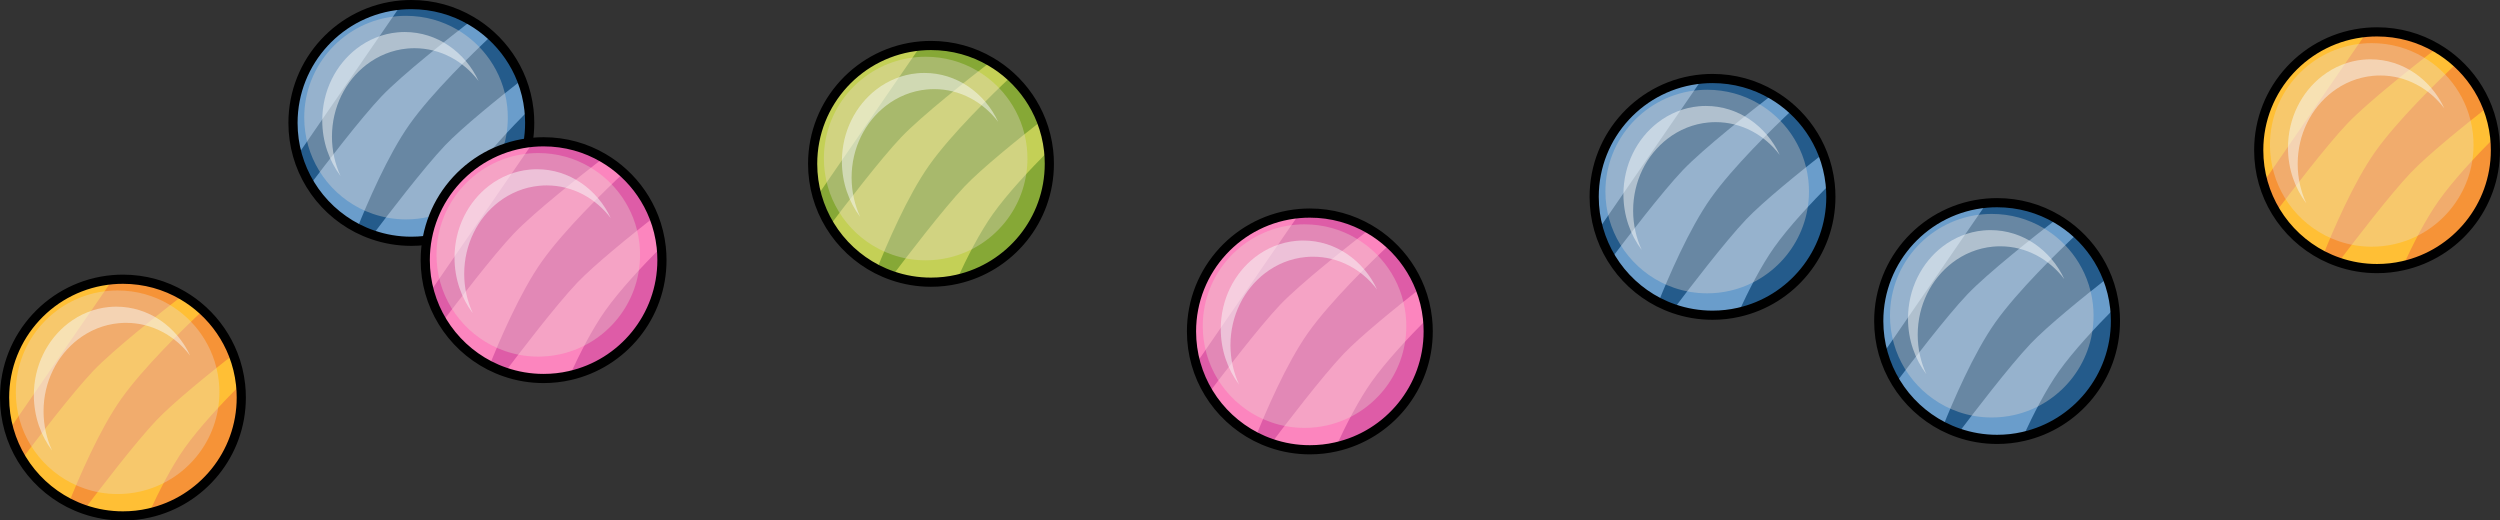 <?xml version="1.0" encoding="UTF-8"?>
<svg id="Layer_2" data-name="Layer 2" xmlns="http://www.w3.org/2000/svg" viewBox="0 0 545.361 113.544">
  <rect x="0" y="0" width="545.361" height="113.544" fill="#333333" stroke="none"/>
  <defs>
    <style>
      .cls-1 {
        fill: #f69337;
      }

      .cls-2 {
        fill: #ffbf35;
      }

      .cls-3 {
        fill: #fc85be;
      }

      .cls-4 {
        fill: #6a9dcb;
      }

      .cls-5 {
        fill: #c4d056;
      }

      .cls-6 {
        fill: #de5ca7;
      }

      .cls-7 {
        fill: #245b8b;
      }

      .cls-8 {
        fill: #86a836;
      }

      .cls-9 {
        fill: none;
        stroke: #000;
        stroke-linejoin: bevel;
        stroke-width: 2px;
      }

      .cls-10 {
        fill: #f8fafb;
        opacity: .5;
      }

      .cls-11 {
        fill: #e8dbd1;
        opacity: .35;
      }
    </style>
  </defs>
  <g id="candy_groups" data-name="candy groups">
    <g>
      <g>
        <path class="cls-7" d="m115.548,26.817c0,12.307-8.611,22.603-20.141,25.187-1.824.417-3.721.63-5.675.63-2.944,0-5.773-.491-8.415-1.407-1.17-.401-2.298-.883-3.386-1.439-4.228-2.184-7.777-5.487-10.246-9.535-1.202-1.963-2.143-4.097-2.789-6.362-.638-2.249-.981-4.62-.981-7.074,0-13.493,10.361-24.574,23.552-25.719.744-.065,1.505-.098,2.265-.098,4.759,0,9.216,1.284,13.035,3.533,1.595.932,3.075,2.028,4.416,3.263,2.895,2.65,5.168,5.945,6.616,9.658.801,2.053,1.341,4.236,1.595,6.509.106.941.155,1.889.155,2.854Z"/>
        <g>
          <path class="cls-4" d="m87.467,1.098l-22.57,32.792c-.638-2.249-.981-4.62-.981-7.074,0-13.493,10.361-24.574,23.552-25.719Z"/>
          <path class="cls-4" d="m107.183,7.796c-4.13,3.876-12.97,12.471-17.819,19.299-4.776,6.73-9.355,17.508-11.432,22.693-4.228-2.184-7.777-5.487-10.246-9.535,3.132-4.154,11.04-14.491,15.562-19.25,4.457-4.678,15.014-12.986,19.52-16.47,1.595.932,3.075,2.028,4.416,3.263Z"/>
          <path class="cls-4" d="m115.393,23.963c-4.146,4.17-9.044,9.404-12.209,13.869-2.813,3.974-5.569,9.363-7.777,14.172-1.824.417-3.721.63-5.675.63-2.944,0-5.773-.491-8.415-1.407,3.001-3.974,11.138-14.638,15.75-19.487,3.688-3.876,11.571-10.247,16.731-14.286.801,2.053,1.341,4.236,1.595,6.509Z"/>
        </g>
        <path class="cls-11" d="m110.774,25.656c0,10.584-7.405,19.439-17.322,21.661-1.568.359-3.2.542-4.881.542-2.532,0-4.965-.422-7.237-1.21-1.006-.345-1.976-.76-2.912-1.238-3.636-1.878-6.688-4.719-8.812-8.2-1.034-1.688-1.843-3.523-2.398-5.472-.549-1.934-.844-3.973-.844-6.083,0-11.604,8.911-21.134,20.255-22.118.64-.056,1.294-.084,1.948-.084,4.093,0,7.926,1.104,11.21,3.038,1.371.802,2.644,1.744,3.798,2.806,2.49,2.279,4.445,5.113,5.69,8.306.689,1.765,1.153,3.643,1.371,5.598.092.809.134,1.625.134,2.454Z"/>
        <path class="cls-10" d="m72.415,29.81c0-6.46,2.961-12.177,7.506-15.678,2.554-1.968,5.61-3.237,8.922-3.542.515-.05,1.038-.074,1.568-.074,5.651,0,10.691,2.795,13.991,7.164-2.95-6.338-9.054-10.694-16.109-10.694-.529,0-1.053.024-1.568.074-3.313.305-6.368,1.574-8.922,3.542-4.546,3.501-7.506,9.218-7.506,15.678,0,4.599,1.502,8.82,4.006,12.135-1.206-2.591-1.888-5.512-1.888-8.605Z"/>
        <path class="cls-9" d="m115.548,26.817c0,12.307-8.611,22.603-20.141,25.187-1.824.417-3.721.63-5.675.63-2.944,0-5.773-.491-8.415-1.407-1.17-.401-2.298-.883-3.386-1.439-4.228-2.184-7.777-5.487-10.246-9.535-1.202-1.963-2.143-4.097-2.789-6.362-.638-2.249-.981-4.62-.981-7.074,0-13.493,10.361-24.574,23.552-25.719.744-.065,1.505-.098,2.265-.098,4.759,0,9.216,1.284,13.035,3.533,1.595.932,3.075,2.028,4.416,3.263,2.895,2.65,5.168,5.945,6.616,9.658.801,2.053,1.341,4.236,1.595,6.509.106.941.155,1.889.155,2.854Z"/>
      </g>
      <g>
        <path class="cls-8" d="m228.906,35.741c0,12.307-8.611,22.603-20.141,25.187-1.824.417-3.721.63-5.675.63-2.944,0-5.773-.491-8.415-1.407-1.17-.401-2.298-.883-3.386-1.439-4.228-2.184-7.777-5.487-10.246-9.535-1.202-1.963-2.143-4.097-2.789-6.362-.638-2.249-.981-4.62-.981-7.074,0-13.493,10.361-24.574,23.552-25.719.744-.065,1.505-.098,2.265-.098,4.759,0,9.216,1.284,13.035,3.533,1.595.932,3.075,2.028,4.416,3.263,2.895,2.65,5.168,5.945,6.616,9.658.801,2.053,1.341,4.236,1.595,6.509.106.941.155,1.889.155,2.854Z"/>
        <g>
          <path class="cls-5" d="m200.824,10.023l-22.57,32.792c-.638-2.249-.981-4.62-.981-7.074,0-13.493,10.361-24.574,23.552-25.719Z"/>
          <path class="cls-5" d="m220.54,16.72c-4.13,3.876-12.97,12.471-17.819,19.299-4.776,6.73-9.355,17.508-11.432,22.693-4.228-2.184-7.777-5.487-10.246-9.535,3.132-4.154,11.04-14.491,15.562-19.25,4.457-4.678,15.014-12.986,19.52-16.47,1.595.932,3.075,2.028,4.416,3.263Z"/>
          <path class="cls-5" d="m228.75,32.887c-4.146,4.17-9.044,9.404-12.209,13.869-2.813,3.974-5.569,9.363-7.777,14.172-1.824.417-3.721.63-5.675.63-2.944,0-5.773-.491-8.415-1.407,3.001-3.974,11.138-14.638,15.75-19.487,3.688-3.876,11.571-10.247,16.731-14.286.801,2.053,1.341,4.236,1.595,6.509Z"/>
        </g>
        <path class="cls-11" d="m224.131,34.581c0,10.584-7.405,19.439-17.322,21.661-1.568.359-3.2.542-4.881.542-2.532,0-4.965-.422-7.237-1.21-1.006-.345-1.976-.76-2.912-1.238-3.636-1.878-6.688-4.719-8.812-8.2-1.034-1.688-1.843-3.523-2.398-5.472-.549-1.934-.844-3.973-.844-6.083,0-11.604,8.911-21.134,20.255-22.118.64-.056,1.294-.084,1.948-.084,4.093,0,7.926,1.104,11.21,3.038,1.371.802,2.644,1.744,3.798,2.806,2.49,2.279,4.445,5.113,5.69,8.306.689,1.765,1.153,3.643,1.371,5.598.092.809.134,1.625.134,2.454Z"/>
        <path class="cls-10" d="m185.772,38.735c0-6.46,2.961-12.177,7.506-15.678,2.554-1.968,5.61-3.237,8.922-3.542.515-.05,1.038-.074,1.568-.074,5.651,0,10.691,2.795,13.991,7.164-2.95-6.338-9.054-10.694-16.109-10.694-.529,0-1.053.024-1.568.074-3.313.305-6.368,1.574-8.922,3.542-4.546,3.501-7.506,9.218-7.506,15.678,0,4.599,1.502,8.82,4.006,12.135-1.206-2.591-1.888-5.512-1.888-8.605Z"/>
        <path class="cls-9" d="m228.906,35.741c0,12.307-8.611,22.603-20.141,25.187-1.824.417-3.721.63-5.675.63-2.944,0-5.773-.491-8.415-1.407-1.17-.401-2.298-.883-3.386-1.439-4.228-2.184-7.777-5.487-10.246-9.535-1.202-1.963-2.143-4.097-2.789-6.362-.638-2.249-.981-4.62-.981-7.074,0-13.493,10.361-24.574,23.552-25.719.744-.065,1.505-.098,2.265-.098,4.759,0,9.216,1.284,13.035,3.533,1.595.932,3.075,2.028,4.416,3.263,2.895,2.65,5.168,5.945,6.616,9.658.801,2.053,1.341,4.236,1.595,6.509.106.941.155,1.889.155,2.854Z"/>
      </g>
      <g>
        <path class="cls-1" d="m52.633,86.728c0,12.307-8.611,22.603-20.141,25.187-1.824.417-3.721.63-5.675.63-2.944,0-5.773-.491-8.415-1.407-1.17-.401-2.298-.883-3.386-1.439-4.228-2.184-7.777-5.487-10.246-9.535-1.202-1.963-2.143-4.097-2.789-6.362-.638-2.249-.981-4.62-.981-7.074,0-13.493,10.361-24.574,23.552-25.719.744-.065,1.505-.098,2.265-.098,4.759,0,9.216,1.284,13.035,3.533,1.595.932,3.075,2.028,4.416,3.263,2.895,2.65,5.168,5.945,6.616,9.658.801,2.053,1.341,4.236,1.595,6.509.106.941.155,1.889.155,2.854Z"/>
        <g>
          <path class="cls-2" d="m24.552,61.009L1.981,93.801c-.638-2.249-.981-4.62-.981-7.074,0-13.493,10.361-24.574,23.552-25.719Z"/>
          <path class="cls-2" d="m44.268,67.706c-4.13,3.876-12.97,12.471-17.819,19.299-4.776,6.73-9.355,17.508-11.432,22.693-4.228-2.184-7.777-5.487-10.246-9.535,3.132-4.154,11.04-14.491,15.562-19.25,4.457-4.678,15.014-12.986,19.52-16.47,1.595.932,3.075,2.028,4.416,3.263Z"/>
          <path class="cls-2" d="m52.478,83.874c-4.146,4.17-9.044,9.404-12.209,13.869-2.813,3.974-5.569,9.363-7.777,14.172-1.824.417-3.721.63-5.675.63-2.944,0-5.773-.491-8.415-1.407,3.001-3.974,11.138-14.638,15.75-19.487,3.688-3.876,11.571-10.247,16.731-14.286.801,2.053,1.341,4.236,1.595,6.509Z"/>
        </g>
        <path class="cls-11" d="m47.859,85.567c0,10.584-7.405,19.439-17.322,21.661-1.568.359-3.2.542-4.881.542-2.532,0-4.965-.422-7.237-1.21-1.006-.345-1.976-.76-2.912-1.238-3.636-1.878-6.688-4.719-8.812-8.2-1.034-1.688-1.843-3.523-2.398-5.472-.549-1.934-.844-3.973-.844-6.083,0-11.604,8.911-21.134,20.255-22.118.64-.056,1.294-.084,1.948-.084,4.093,0,7.926,1.104,11.21,3.038,1.371.802,2.644,1.744,3.798,2.806,2.49,2.279,4.445,5.113,5.69,8.306.689,1.765,1.153,3.643,1.371,5.598.092.809.134,1.625.134,2.454Z"/>
        <path class="cls-10" d="m9.5,89.721c0-6.46,2.961-12.177,7.506-15.678,2.554-1.968,5.61-3.237,8.922-3.542.515-.05,1.038-.074,1.568-.074,5.651,0,10.691,2.795,13.991,7.164-2.95-6.338-9.054-10.694-16.109-10.694-.529,0-1.053.024-1.568.074-3.313.305-6.368,1.574-8.922,3.542-4.546,3.501-7.506,9.218-7.506,15.678,0,4.599,1.502,8.82,4.006,12.135-1.206-2.591-1.888-5.512-1.888-8.605Z"/>
        <path class="cls-9" d="m52.633,86.728c0,12.307-8.611,22.603-20.141,25.187-1.824.417-3.721.63-5.675.63-2.944,0-5.773-.491-8.415-1.407-1.17-.401-2.298-.883-3.386-1.439-4.228-2.184-7.777-5.487-10.246-9.535-1.202-1.963-2.143-4.097-2.789-6.362-.638-2.249-.981-4.62-.981-7.074,0-13.493,10.361-24.574,23.552-25.719.744-.065,1.505-.098,2.265-.098,4.759,0,9.216,1.284,13.035,3.533,1.595.932,3.075,2.028,4.416,3.263,2.895,2.65,5.168,5.945,6.616,9.658.801,2.053,1.341,4.236,1.595,6.509.106.941.155,1.889.155,2.854Z"/>
      </g>
      <g>
        <path class="cls-6" d="m144.399,56.749c0,12.307-8.611,22.603-20.141,25.187-1.824.417-3.721.63-5.675.63-2.944,0-5.773-.491-8.415-1.407-1.17-.401-2.298-.883-3.386-1.439-4.228-2.184-7.777-5.487-10.246-9.535-1.202-1.963-2.143-4.097-2.789-6.362-.638-2.249-.981-4.62-.981-7.074,0-13.493,10.361-24.574,23.552-25.719.744-.065,1.505-.098,2.265-.098,4.759,0,9.216,1.284,13.035,3.533,1.595.932,3.075,2.028,4.416,3.263,2.895,2.65,5.168,5.945,6.616,9.658.801,2.053,1.341,4.236,1.595,6.509.106.941.155,1.889.155,2.854Z"/>
        <g>
          <path class="cls-3" d="m116.317,31.031l-22.57,32.792c-.638-2.249-.981-4.62-.981-7.074,0-13.493,10.361-24.574,23.552-25.719Z"/>
          <path class="cls-3" d="m136.034,37.728c-4.13,3.876-12.97,12.471-17.819,19.299-4.776,6.73-9.355,17.508-11.432,22.693-4.228-2.184-7.777-5.487-10.246-9.535,3.132-4.154,11.04-14.491,15.562-19.25,4.457-4.678,15.014-12.986,19.52-16.47,1.595.932,3.075,2.028,4.416,3.263Z"/>
          <path class="cls-3" d="m144.244,53.895c-4.146,4.17-9.044,9.404-12.209,13.869-2.813,3.974-5.569,9.363-7.777,14.172-1.824.417-3.721.63-5.675.63-2.944,0-5.773-.491-8.415-1.407,3.001-3.974,11.138-14.638,15.75-19.487,3.688-3.876,11.571-10.247,16.731-14.286.801,2.053,1.341,4.236,1.595,6.509Z"/>
        </g>
        <path class="cls-11" d="m139.625,55.589c0,10.584-7.405,19.439-17.322,21.661-1.568.359-3.2.542-4.881.542-2.532,0-4.965-.422-7.237-1.21-1.006-.345-1.976-.76-2.912-1.238-3.636-1.878-6.688-4.719-8.812-8.2-1.034-1.688-1.843-3.523-2.398-5.472-.549-1.934-.844-3.973-.844-6.083,0-11.604,8.911-21.134,20.255-22.118.64-.056,1.294-.084,1.948-.084,4.093,0,7.926,1.104,11.21,3.038,1.371.802,2.644,1.744,3.798,2.806,2.49,2.279,4.445,5.113,5.69,8.306.689,1.765,1.153,3.643,1.371,5.598.092.809.134,1.625.134,2.454Z"/>
        <path class="cls-10" d="m101.266,59.743c0-6.46,2.961-12.177,7.506-15.678,2.554-1.968,5.61-3.237,8.922-3.542.515-.05,1.038-.074,1.568-.074,5.651,0,10.691,2.795,13.991,7.164-2.95-6.338-9.054-10.694-16.109-10.694-.529,0-1.053.024-1.568.074-3.313.305-6.368,1.574-8.922,3.542-4.546,3.501-7.506,9.218-7.506,15.678,0,4.599,1.502,8.82,4.006,12.135-1.206-2.591-1.888-5.512-1.888-8.605Z"/>
        <path class="cls-9" d="m144.399,56.749c0,12.307-8.611,22.603-20.141,25.187-1.824.417-3.721.63-5.675.63-2.944,0-5.773-.491-8.415-1.407-1.17-.401-2.298-.883-3.386-1.439-4.228-2.184-7.777-5.487-10.246-9.535-1.202-1.963-2.143-4.097-2.789-6.362-.638-2.249-.981-4.62-.981-7.074,0-13.493,10.361-24.574,23.552-25.719.744-.065,1.505-.098,2.265-.098,4.759,0,9.216,1.284,13.035,3.533,1.595.932,3.075,2.028,4.416,3.263,2.895,2.65,5.168,5.945,6.616,9.658.801,2.053,1.341,4.236,1.595,6.509.106.941.155,1.889.155,2.854Z"/>
      </g>
      <g>
        <path class="cls-6" d="m311.553,72.299c0,12.307-8.611,22.603-20.141,25.187-1.824.417-3.721.63-5.675.63-2.944,0-5.773-.491-8.415-1.407-1.17-.401-2.298-.883-3.386-1.439-4.228-2.184-7.777-5.487-10.246-9.535-1.202-1.963-2.143-4.097-2.789-6.362-.638-2.249-.981-4.62-.981-7.074,0-13.493,10.361-24.574,23.552-25.719.744-.065,1.505-.098,2.265-.098,4.759,0,9.216,1.284,13.035,3.533,1.595.932,3.075,2.028,4.416,3.263,2.895,2.65,5.168,5.945,6.616,9.658.801,2.053,1.341,4.236,1.595,6.509.106.941.155,1.889.155,2.854Z"/>
        <g>
          <path class="cls-3" d="m283.471,46.581l-22.57,32.792c-.638-2.249-.981-4.62-.981-7.074,0-13.493,10.361-24.574,23.552-25.719Z"/>
          <path class="cls-3" d="m303.187,53.278c-4.13,3.876-12.97,12.471-17.819,19.299-4.776,6.73-9.355,17.508-11.432,22.693-4.228-2.184-7.777-5.487-10.246-9.535,3.132-4.154,11.04-14.491,15.562-19.25,4.457-4.678,15.014-12.986,19.52-16.47,1.595.932,3.075,2.028,4.416,3.263Z"/>
          <path class="cls-3" d="m311.397,69.445c-4.146,4.17-9.044,9.404-12.209,13.869-2.813,3.974-5.569,9.363-7.777,14.172-1.824.417-3.721.63-5.675.63-2.944,0-5.773-.491-8.415-1.407,3.001-3.974,11.138-14.638,15.75-19.487,3.688-3.876,11.571-10.247,16.731-14.286.801,2.053,1.341,4.236,1.595,6.509Z"/>
        </g>
        <path class="cls-11" d="m306.778,71.139c0,10.584-7.405,19.439-17.322,21.661-1.568.359-3.2.542-4.881.542-2.532,0-4.965-.422-7.237-1.21-1.006-.345-1.976-.76-2.912-1.238-3.636-1.878-6.688-4.719-8.812-8.2-1.034-1.688-1.843-3.523-2.398-5.472-.549-1.934-.844-3.973-.844-6.083,0-11.604,8.911-21.134,20.255-22.118.64-.056,1.294-.084,1.948-.084,4.093,0,7.926,1.104,11.21,3.038,1.371.802,2.644,1.744,3.798,2.806,2.49,2.279,4.445,5.113,5.69,8.306.689,1.765,1.153,3.643,1.371,5.598.092.809.134,1.625.134,2.454Z"/>
        <path class="cls-10" d="m268.419,75.293c0-6.46,2.961-12.177,7.506-15.678,2.554-1.968,5.61-3.237,8.922-3.542.515-.05,1.038-.074,1.568-.074,5.651,0,10.691,2.795,13.991,7.164-2.95-6.338-9.054-10.694-16.109-10.694-.529,0-1.053.024-1.568.074-3.313.305-6.368,1.574-8.922,3.542-4.546,3.501-7.506,9.218-7.506,15.678,0,4.599,1.502,8.82,4.006,12.135-1.206-2.591-1.888-5.512-1.888-8.605Z"/>
        <path class="cls-9" d="m311.553,72.299c0,12.307-8.611,22.603-20.141,25.187-1.824.417-3.721.63-5.675.63-2.944,0-5.773-.491-8.415-1.407-1.17-.401-2.298-.883-3.386-1.439-4.228-2.184-7.777-5.487-10.246-9.535-1.202-1.963-2.143-4.097-2.789-6.362-.638-2.249-.981-4.62-.981-7.074,0-13.493,10.361-24.574,23.552-25.719.744-.065,1.505-.098,2.265-.098,4.759,0,9.216,1.284,13.035,3.533,1.595.932,3.075,2.028,4.416,3.263,2.895,2.65,5.168,5.945,6.616,9.658.801,2.053,1.341,4.236,1.595,6.509.106.941.155,1.889.155,2.854Z"/>
      </g>
      <g>
        <path class="cls-7" d="m399.393,42.944c0,12.307-8.611,22.603-20.141,25.187-1.824.417-3.721.63-5.675.63-2.944,0-5.773-.491-8.415-1.407-1.17-.401-2.298-.883-3.386-1.439-4.228-2.184-7.777-5.487-10.246-9.535-1.202-1.963-2.143-4.097-2.789-6.362-.638-2.249-.981-4.62-.981-7.074,0-13.493,10.361-24.574,23.552-25.719.744-.065,1.505-.098,2.265-.098,4.759,0,9.216,1.284,13.035,3.533,1.595.932,3.075,2.028,4.416,3.263,2.895,2.65,5.168,5.945,6.616,9.658.801,2.053,1.341,4.236,1.595,6.509.106.941.155,1.889.155,2.854Z"/>
        <g>
          <path class="cls-4" d="m371.311,17.225l-22.57,32.792c-.638-2.249-.981-4.62-.981-7.074,0-13.493,10.361-24.574,23.552-25.719Z"/>
          <path class="cls-4" d="m391.027,23.923c-4.13,3.876-12.97,12.471-17.819,19.299-4.776,6.73-9.355,17.508-11.432,22.693-4.228-2.184-7.777-5.487-10.246-9.535,3.132-4.154,11.04-14.491,15.562-19.25,4.457-4.678,15.014-12.986,19.52-16.47,1.595.932,3.075,2.028,4.416,3.263Z"/>
          <path class="cls-4" d="m399.237,40.09c-4.146,4.17-9.044,9.404-12.209,13.869-2.813,3.974-5.569,9.363-7.777,14.172-1.824.417-3.721.63-5.675.63-2.944,0-5.773-.491-8.415-1.407,3.001-3.974,11.138-14.638,15.75-19.487,3.688-3.876,11.571-10.247,16.731-14.286.801,2.053,1.341,4.236,1.595,6.509Z"/>
        </g>
        <path class="cls-11" d="m394.618,41.783c0,10.584-7.405,19.439-17.322,21.661-1.568.359-3.2.542-4.881.542-2.532,0-4.965-.422-7.237-1.21-1.006-.345-1.976-.76-2.912-1.238-3.636-1.878-6.688-4.719-8.812-8.2-1.034-1.688-1.843-3.523-2.398-5.472-.549-1.934-.844-3.973-.844-6.083,0-11.604,8.911-21.134,20.255-22.118.64-.056,1.294-.084,1.948-.084,4.093,0,7.926,1.104,11.21,3.038,1.371.802,2.644,1.744,3.798,2.806,2.49,2.279,4.445,5.113,5.69,8.306.689,1.765,1.153,3.643,1.371,5.598.092.809.134,1.625.134,2.454Z"/>
        <path class="cls-10" d="m356.259,45.937c0-6.46,2.961-12.177,7.506-15.678,2.554-1.968,5.61-3.237,8.922-3.542.515-.05,1.038-.074,1.568-.074,5.651,0,10.691,2.795,13.991,7.164-2.95-6.338-9.054-10.694-16.109-10.694-.529,0-1.053.024-1.568.074-3.313.305-6.368,1.574-8.922,3.542-4.546,3.501-7.506,9.218-7.506,15.678,0,4.599,1.502,8.82,4.006,12.135-1.206-2.591-1.888-5.512-1.888-8.605Z"/>
        <path class="cls-9" d="m399.393,42.944c0,12.307-8.611,22.603-20.141,25.187-1.824.417-3.721.63-5.675.63-2.944,0-5.773-.491-8.415-1.407-1.17-.401-2.298-.883-3.386-1.439-4.228-2.184-7.777-5.487-10.246-9.535-1.202-1.963-2.143-4.097-2.789-6.362-.638-2.249-.981-4.62-.981-7.074,0-13.493,10.361-24.574,23.552-25.719.744-.065,1.505-.098,2.265-.098,4.759,0,9.216,1.284,13.035,3.533,1.595.932,3.075,2.028,4.416,3.263,2.895,2.65,5.168,5.945,6.616,9.658.801,2.053,1.341,4.236,1.595,6.509.106.941.155,1.889.155,2.854Z"/>
      </g>
      <g>
        <path class="cls-7" d="m461.47,70.031c0,12.307-8.611,22.603-20.141,25.187-1.824.417-3.721.63-5.675.63-2.944,0-5.773-.491-8.415-1.407-1.17-.401-2.298-.883-3.386-1.439-4.228-2.184-7.777-5.487-10.246-9.535-1.202-1.963-2.143-4.097-2.789-6.362-.638-2.249-.981-4.62-.981-7.074,0-13.493,10.361-24.574,23.552-25.719.744-.065,1.505-.098,2.265-.098,4.759,0,9.216,1.284,13.035,3.533,1.595.932,3.075,2.028,4.416,3.263,2.895,2.65,5.168,5.945,6.616,9.658.801,2.053,1.341,4.236,1.595,6.509.106.941.155,1.889.155,2.854Z"/>
        <g>
          <path class="cls-4" d="m433.388,44.312l-22.57,32.792c-.638-2.249-.981-4.62-.981-7.074,0-13.493,10.361-24.574,23.552-25.719Z"/>
          <path class="cls-4" d="m453.105,51.009c-4.13,3.876-12.97,12.471-17.819,19.299-4.776,6.73-9.355,17.508-11.432,22.693-4.228-2.184-7.777-5.487-10.246-9.535,3.132-4.154,11.04-14.491,15.562-19.25,4.457-4.678,15.014-12.986,19.52-16.47,1.595.932,3.075,2.028,4.416,3.263Z"/>
          <path class="cls-4" d="m461.315,67.177c-4.146,4.17-9.044,9.404-12.209,13.869-2.813,3.974-5.569,9.363-7.777,14.172-1.824.417-3.721.63-5.675.63-2.944,0-5.773-.491-8.415-1.407,3.001-3.974,11.138-14.638,15.75-19.487,3.688-3.876,11.571-10.247,16.731-14.286.801,2.053,1.341,4.236,1.595,6.509Z"/>
        </g>
        <path class="cls-11" d="m456.696,68.87c0,10.584-7.405,19.439-17.322,21.661-1.568.359-3.2.542-4.881.542-2.532,0-4.965-.422-7.237-1.21-1.006-.345-1.976-.76-2.912-1.238-3.636-1.878-6.688-4.719-8.812-8.2-1.034-1.688-1.843-3.523-2.398-5.472-.549-1.934-.844-3.973-.844-6.083,0-11.604,8.911-21.134,20.255-22.118.64-.056,1.294-.084,1.948-.084,4.093,0,7.926,1.104,11.21,3.038,1.371.802,2.644,1.744,3.798,2.806,2.49,2.279,4.445,5.113,5.69,8.306.689,1.765,1.153,3.643,1.371,5.598.092.809.134,1.625.134,2.454Z"/>
        <path class="cls-10" d="m418.337,73.024c0-6.46,2.961-12.177,7.506-15.678,2.554-1.968,5.61-3.237,8.922-3.542.515-.05,1.038-.074,1.568-.074,5.651,0,10.691,2.795,13.991,7.164-2.95-6.338-9.054-10.694-16.109-10.694-.529,0-1.053.024-1.568.074-3.313.305-6.368,1.574-8.922,3.542-4.546,3.501-7.506,9.218-7.506,15.678,0,4.599,1.502,8.82,4.006,12.135-1.206-2.591-1.888-5.512-1.888-8.605Z"/>
        <path class="cls-9" d="m461.47,70.031c0,12.307-8.611,22.603-20.141,25.187-1.824.417-3.721.63-5.675.63-2.944,0-5.773-.491-8.415-1.407-1.17-.401-2.298-.883-3.386-1.439-4.228-2.184-7.777-5.487-10.246-9.535-1.202-1.963-2.143-4.097-2.789-6.362-.638-2.249-.981-4.62-.981-7.074,0-13.493,10.361-24.574,23.552-25.719.744-.065,1.505-.098,2.265-.098,4.759,0,9.216,1.284,13.035,3.533,1.595.932,3.075,2.028,4.416,3.263,2.895,2.65,5.168,5.945,6.616,9.658.801,2.053,1.341,4.236,1.595,6.509.106.941.155,1.889.155,2.854Z"/>
      </g>
      <g>
        <path class="cls-1" d="m544.361,32.771c0,12.307-8.611,22.603-20.141,25.187-1.824.417-3.721.63-5.675.63-2.944,0-5.773-.491-8.415-1.407-1.17-.401-2.298-.883-3.386-1.439-4.228-2.184-7.777-5.487-10.246-9.535-1.202-1.963-2.143-4.097-2.789-6.362-.638-2.249-.981-4.62-.981-7.074,0-13.493,10.361-24.574,23.552-25.719.744-.065,1.505-.098,2.265-.098,4.759,0,9.216,1.284,13.035,3.533,1.595.932,3.075,2.028,4.416,3.263,2.895,2.65,5.168,5.945,6.616,9.658.801,2.053,1.341,4.236,1.595,6.509.106.941.155,1.889.155,2.854Z"/>
        <g>
          <path class="cls-2" d="m516.279,7.052l-22.57,32.792c-.638-2.249-.981-4.62-.981-7.074,0-13.493,10.361-24.574,23.552-25.719Z"/>
          <path class="cls-2" d="m535.995,13.75c-4.13,3.876-12.97,12.471-17.819,19.299-4.776,6.73-9.355,17.508-11.432,22.693-4.228-2.184-7.777-5.487-10.246-9.535,3.132-4.154,11.04-14.491,15.562-19.25,4.457-4.678,15.014-12.986,19.52-16.47,1.595.932,3.075,2.028,4.416,3.263Z"/>
          <path class="cls-2" d="m544.205,29.917c-4.146,4.17-9.044,9.404-12.209,13.869-2.813,3.974-5.569,9.363-7.777,14.172-1.824.417-3.721.63-5.675.63-2.944,0-5.773-.491-8.415-1.407,3.001-3.974,11.138-14.638,15.75-19.487,3.688-3.876,11.571-10.247,16.731-14.286.801,2.053,1.341,4.236,1.595,6.509Z"/>
        </g>
        <path class="cls-11" d="m539.586,31.61c0,10.584-7.405,19.439-17.322,21.661-1.568.359-3.2.542-4.881.542-2.532,0-4.965-.422-7.237-1.21-1.006-.345-1.976-.76-2.912-1.238-3.636-1.878-6.688-4.719-8.812-8.2-1.034-1.688-1.843-3.523-2.398-5.472-.549-1.934-.844-3.973-.844-6.083,0-11.604,8.911-21.134,20.255-22.118.64-.056,1.294-.084,1.948-.084,4.093,0,7.926,1.104,11.21,3.038,1.371.802,2.644,1.744,3.798,2.806,2.49,2.279,4.445,5.113,5.69,8.306.689,1.765,1.153,3.643,1.371,5.598.092.809.134,1.625.134,2.454Z"/>
        <path class="cls-10" d="m501.227,35.764c0-6.46,2.961-12.177,7.506-15.678,2.554-1.968,5.61-3.237,8.922-3.542.515-.05,1.038-.074,1.568-.074,5.651,0,10.691,2.795,13.991,7.164-2.95-6.338-9.054-10.694-16.109-10.694-.529,0-1.053.024-1.568.074-3.313.305-6.368,1.574-8.922,3.542-4.546,3.501-7.506,9.218-7.506,15.678,0,4.599,1.502,8.82,4.006,12.135-1.206-2.591-1.888-5.512-1.888-8.605Z"/>
        <path class="cls-9" d="m544.361,32.771c0,12.307-8.611,22.603-20.141,25.187-1.824.417-3.721.63-5.675.63-2.944,0-5.773-.491-8.415-1.407-1.17-.401-2.298-.883-3.386-1.439-4.228-2.184-7.777-5.487-10.246-9.535-1.202-1.963-2.143-4.097-2.789-6.362-.638-2.249-.981-4.62-.981-7.074,0-13.493,10.361-24.574,23.552-25.719.744-.065,1.505-.098,2.265-.098,4.759,0,9.216,1.284,13.035,3.533,1.595.932,3.075,2.028,4.416,3.263,2.895,2.65,5.168,5.945,6.616,9.658.801,2.053,1.341,4.236,1.595,6.509.106.941.155,1.889.155,2.854Z"/>
      </g>
    </g>
  </g>
</svg>